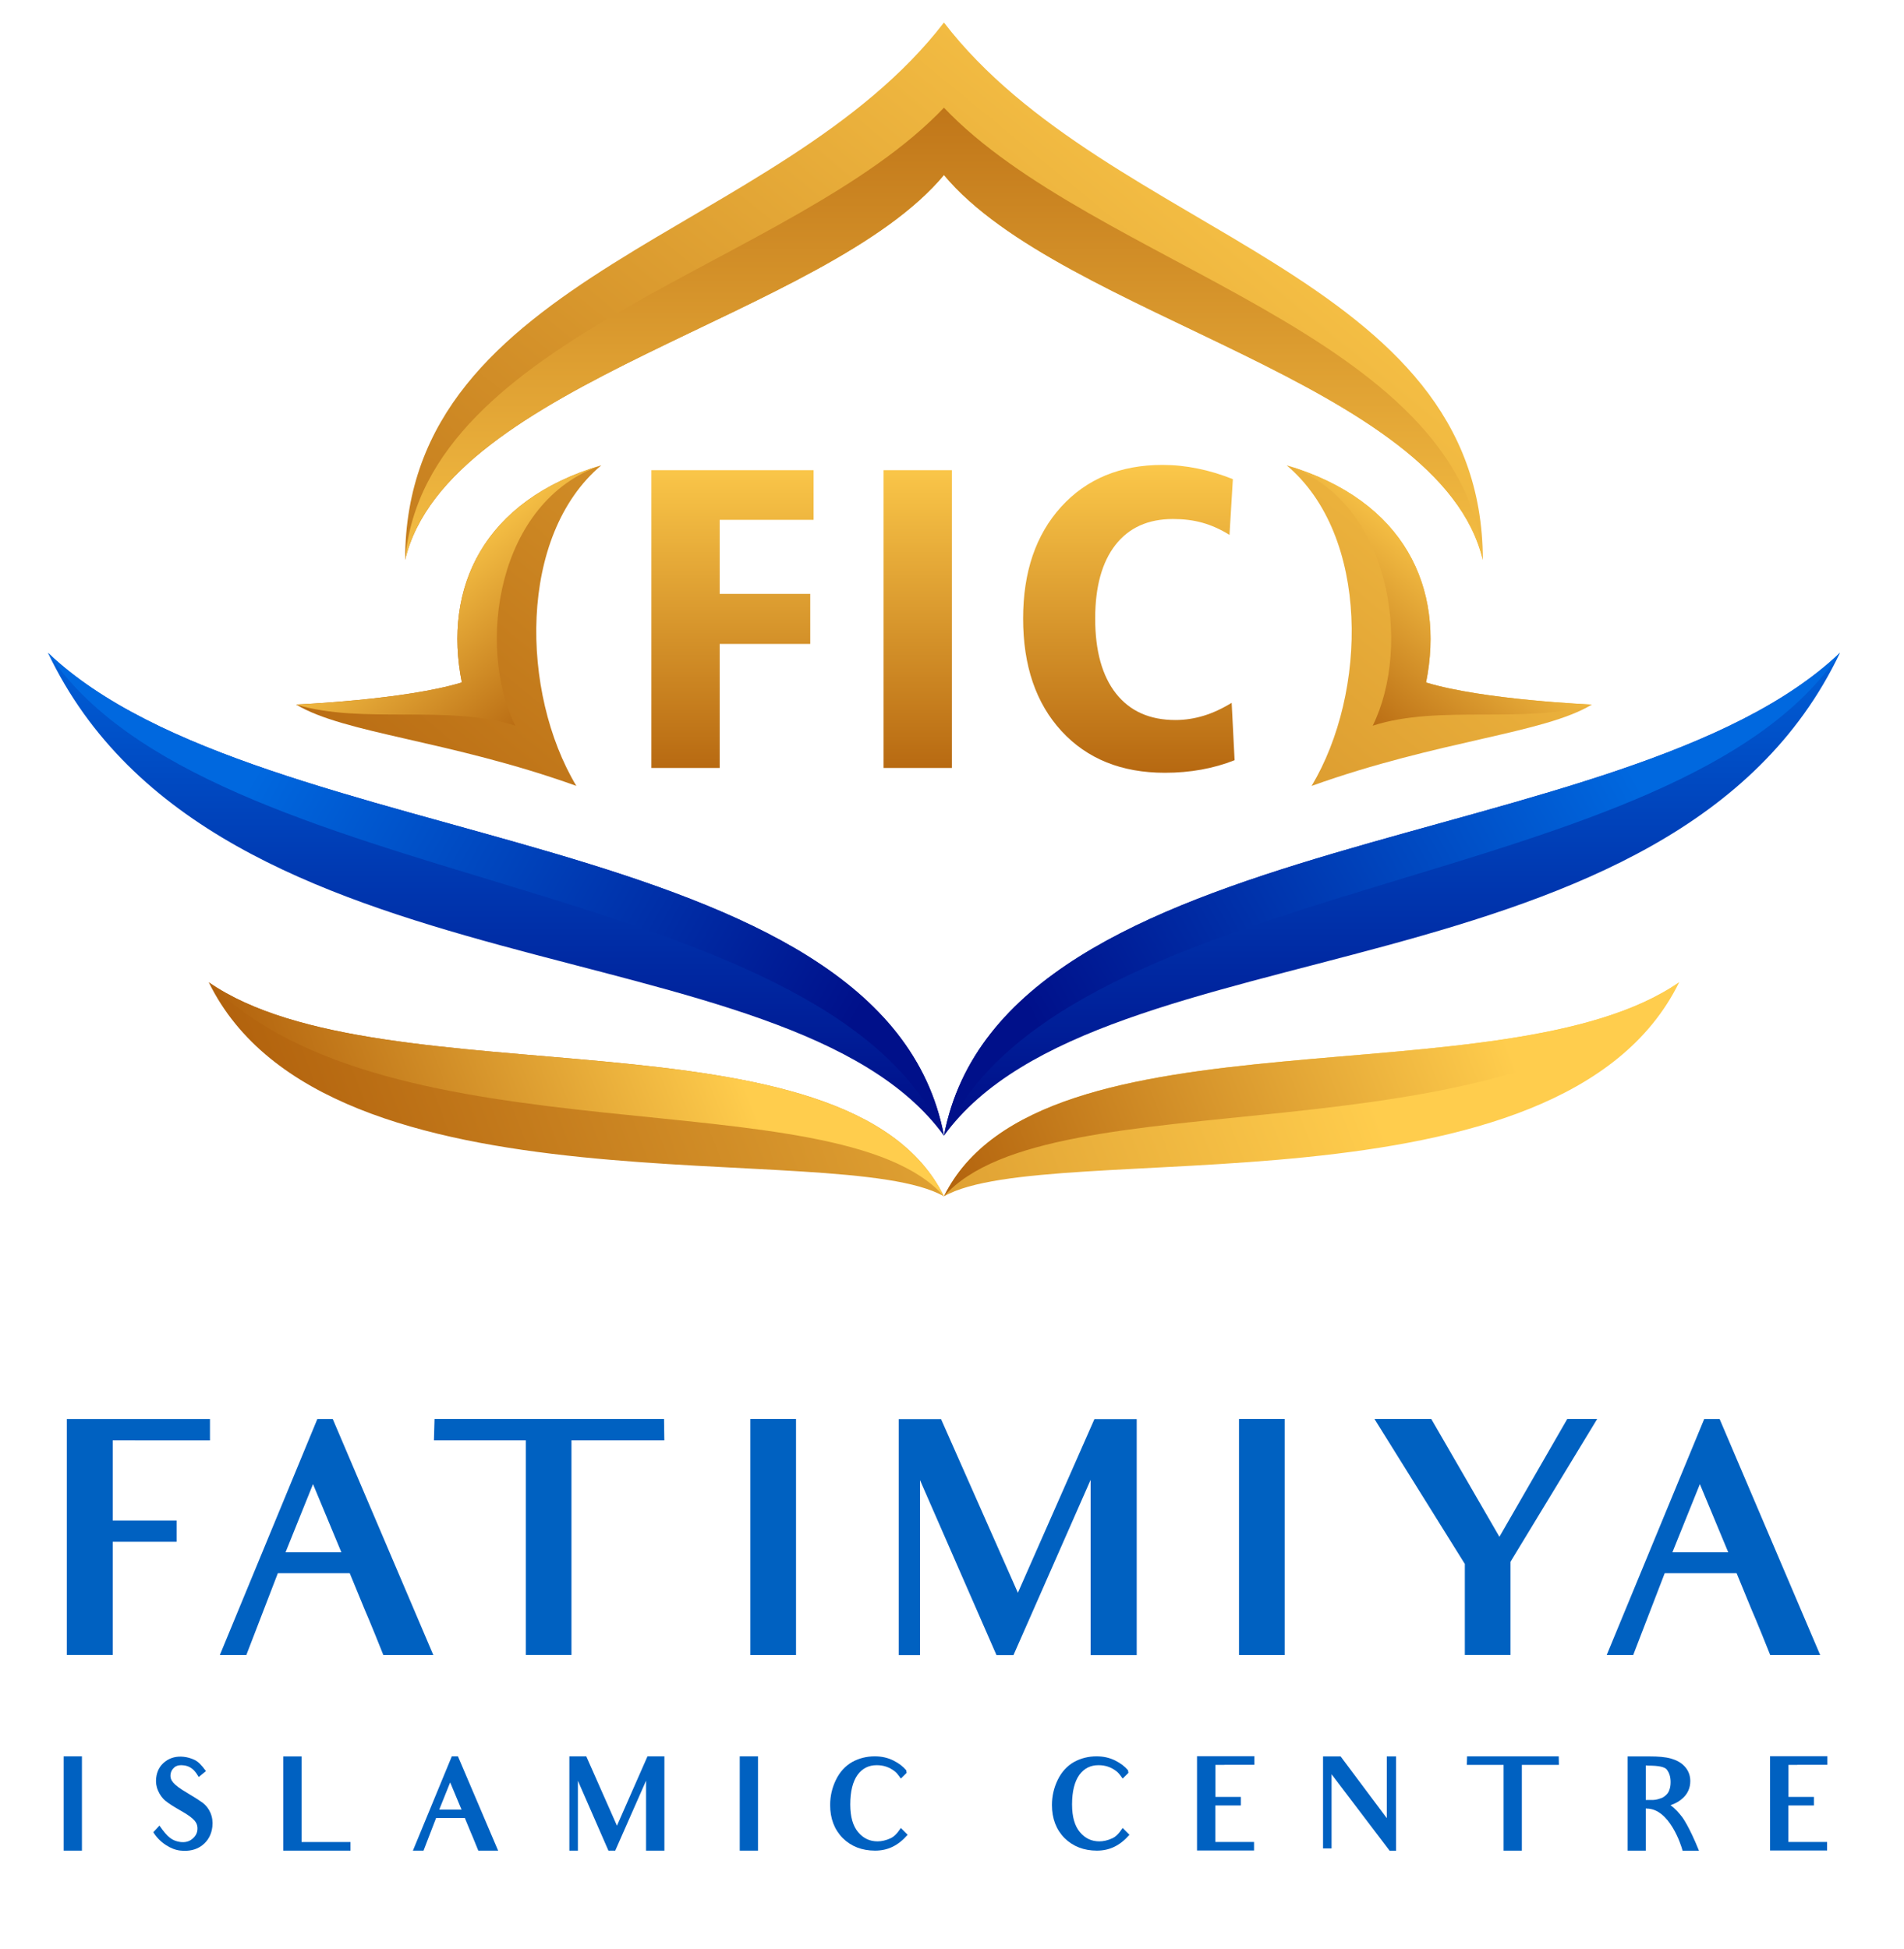 <?xml version="1.0" encoding="utf-8"?>
<!-- Generator: Adobe Illustrator 24.2.1, SVG Export Plug-In . SVG Version: 6.00 Build 0)  -->
<svg version="1.1" id="Final" xmlns="http://www.w3.org/2000/svg" xmlns:xlink="http://www.w3.org/1999/xlink" x="0px" y="0px"
	 viewBox="0 0 254.45 260.46" style="enable-background:new 0 0 254.45 260.46;" xml:space="preserve">
<style type="text/css">
	.st0{fill:url(#SVGID_1_);}
	.st1{fill:url(#SVGID_2_);}
	.st2{fill:url(#SVGID_3_);}
	.st3{fill:url(#SVGID_4_);}
	.st4{fill:url(#SVGID_5_);}
	.st5{fill:url(#SVGID_6_);}
	.st6{fill:url(#SVGID_7_);}
	.st7{fill:url(#SVGID_8_);}
	.st8{fill:url(#SVGID_9_);}
	.st9{fill:url(#SVGID_10_);}
	.st10{fill:url(#SVGID_11_);}
	.st11{fill:url(#SVGID_12_);}
	.st12{fill:#0061C1;}
	.st13{fill:url(#SVGID_13_);}
	.st14{fill:url(#SVGID_14_);}
	.st15{fill:url(#SVGID_15_);}
	.st16{fill:url(#SVGID_16_);}
	.st17{fill:url(#SVGID_17_);}
	.st18{fill:url(#SVGID_18_);}
	.st19{fill:url(#SVGID_19_);}
	.st20{fill:url(#SVGID_20_);}
	.st21{fill:url(#SVGID_21_);}
	.st22{fill:url(#SVGID_22_);}
</style>
<linearGradient id="SVGID_1_" gradientUnits="userSpaceOnUse" x1="126.017" y1="59.692" x2="126.017" y2="115.468">
	<stop  offset="0" style="stop-color:#FFCD4D"/>
	<stop  offset="1" style="stop-color:#A24C00"/>
</linearGradient>
<path class="st0" d="M87.05,62.83h21.68v6.64H96.18v9.89h12.1v6.69h-12.1v16.58h-9.13V62.83z M118.08,62.83h9.13v39.8h-9.13V62.83z
	 M164.76,64.03l-0.45,7.45c-1.21-0.75-2.42-1.29-3.61-1.62c-1.2-0.34-2.51-0.5-3.95-0.5c-3.32,0-5.89,1.16-7.69,3.47
	c-1.8,2.32-2.7,5.59-2.7,9.83c0,4.33,0.93,7.67,2.79,10.03c1.86,2.35,4.5,3.53,7.94,3.53c1.25,0,2.49-0.19,3.73-0.56
	c1.23-0.37,2.49-0.95,3.78-1.74l0.39,7.67c-1.42,0.56-2.9,0.98-4.45,1.26c-1.55,0.28-3.17,0.42-4.87,0.42
	c-5.79,0-10.39-1.86-13.81-5.57c-3.42-3.72-5.13-8.73-5.13-15.04c0-6.22,1.69-11.19,5.08-14.93c3.39-3.73,7.9-5.6,13.54-5.6
	c1.57,0,3.13,0.16,4.69,0.48C161.6,62.92,163.17,63.4,164.76,64.03z"/>
<g>
	<g>
		<path class="st12" d="M18.04,192.47h-2.97V198v0.87v4.33h2.02h6.51v2.84h-6.39h-2.14v2.8v0.7v1.07v2.06v8.49H8.93v-8.45v-2.1
			v-1.77v-10.88v-8.33h19.13v2.85H18.04z"/>
		<path class="st12" d="M51.23,221.17c-1.77-4.45-2.47-6.02-2.47-6.02l-2.02-4.91h-9.61l-4.21,10.93h-3.54l13.03-31.54h2.06
			l13.44,31.54H51.23z M41.83,198.33l-3.67,9.11h7.46L41.83,198.33z"/>
		<path class="st12" d="M80.33,192.47h-3.96v19.91v8.78h-6.1v-8.78v-19.91h-3.42h-8.86l0.08-2.85h30.67l0.04,2.85H80.33z"/>
		<path class="st12" d="M100.28,221.17v-8.66v-14.6v-8.29h6.1v8.29v14.6v8.66H100.28z"/>
		<path class="st12" d="M145.75,221.17v-8.86v-14.55l-10.31,23.42h-2.27l-10.22-23.38v12.99v10.39h-2.84v-10.51v-12.95v-8.08h5.65
			l10.27,23.21l10.23-23.21h5.65v8.08v14.6v8.86H145.75z"/>
		<path class="st12" d="M165.58,221.17v-8.66v-14.6v-8.29h6.1v8.29v14.6v8.66H165.58z"/>
		<path class="st12" d="M201.86,208.71v12.45h-6.1V209l-12.08-19.38h7.59l9.11,15.75l9.07-15.75h4L201.86,208.71z"/>
		<path class="st12" d="M236.57,221.17c-1.77-4.45-2.47-6.02-2.47-6.02l-2.02-4.91h-9.61l-4.21,10.93h-3.54l13.03-31.54h2.06
			l13.44,31.54H236.57z M227.17,198.33l-3.67,9.11h7.46L227.17,198.33z"/>
		<path class="st12" d="M8.51,247.31v-3.46v-5.83v-3.31h2.44v3.31v5.83v3.46H8.51z"/>
		<path class="st12" d="M24.08,247.3c-1.22-0.13-2.73-1.05-3.59-2.45l0.82-0.89c1.1,1.6,1.7,2.02,2.75,2.19
			c0.69,0.1,1.24-0.07,1.63-0.4c0.43-0.35,0.64-0.74,0.69-1.2c0.05-0.48-0.07-0.87-0.35-1.22c-0.3-0.36-0.89-0.81-1.86-1.35
			c-0.87-0.49-1.53-0.91-1.99-1.27c-0.48-0.38-0.82-0.86-1.05-1.4c-0.25-0.56-0.33-1.14-0.26-1.71c0.1-0.91,0.49-1.65,1.2-2.19
			c0.69-0.53,1.53-0.74,2.47-0.64c0.51,0.05,1,0.2,1.45,0.41c0.48,0.23,0.92,0.66,1.53,1.5l-0.96,0.79
			c-0.31-0.49-0.4-0.63-0.51-0.74c-0.41-0.49-0.92-0.76-1.53-0.82c-0.61-0.07-1,0.07-1.25,0.3c-0.3,0.26-0.44,0.58-0.48,0.91
			c-0.05,0.41,0.07,0.77,0.36,1.1c0.3,0.36,0.92,0.82,1.88,1.38c0.94,0.56,1.61,0.99,2.04,1.3c0.46,0.35,0.82,0.81,1.05,1.35
			c0.25,0.58,0.33,1.19,0.26,1.86c-0.12,1.05-0.58,1.89-1.37,2.5C26.22,247.21,25.24,247.43,24.08,247.3z"/>
		<path class="st12" d="M37.86,247.31v-3.42v-5.83v-3.34h2.44v11.44h6.54v1.15H37.86z"/>
		<path class="st12" d="M63.92,247.31c-0.71-1.78-0.99-2.4-0.99-2.4l-0.81-1.96h-3.84l-1.68,4.36h-1.42l5.2-12.6h0.82l5.37,12.6
			H63.92z M60.16,238.19l-1.46,3.64h2.98L60.16,238.19z"/>
		<path class="st12" d="M86.34,247.31v-3.54v-5.81l-4.12,9.35h-0.91l-4.08-9.34v5.19v4.15h-1.14v-4.2v-5.17v-3.23h2.26l4.1,9.27
			l4.08-9.27h2.26v3.23v5.83v3.54H86.34z"/>
		<path class="st12" d="M98.86,247.31v-3.46v-5.83v-3.31h2.44v3.31v5.83v3.46H98.86z"/>
		<path class="st12" d="M112.62,245.63c-1.12-1.14-1.68-2.62-1.68-4.41c0-1.19,0.26-2.31,0.77-3.36c0.51-1.05,1.24-1.86,2.17-2.39
			c0.92-0.51,1.93-0.76,3.03-0.76c0.91,0,1.73,0.18,2.49,0.56c0.71,0.36,1.25,0.76,1.71,1.3l0.05,0.35l-0.77,0.76
			c-0.43-0.61-0.61-0.81-0.82-0.97c-0.71-0.56-1.51-0.82-2.4-0.82c-1.09,0-1.93,0.43-2.57,1.3c-0.63,0.89-0.97,2.19-0.97,3.95
			c0,1.66,0.36,2.88,1.05,3.7c0.71,0.84,1.56,1.23,2.6,1.23c0.54,0,1.12-0.13,1.73-0.41c0.44-0.21,0.82-0.54,1.38-1.38l0.91,0.91
			c-1.3,1.48-2.68,2.12-4.36,2.12C115.2,247.31,113.75,246.75,112.62,245.63z"/>
		<path class="st12" d="M142.26,245.63c-1.12-1.14-1.68-2.62-1.68-4.41c0-1.19,0.26-2.31,0.77-3.36c0.51-1.05,1.24-1.86,2.17-2.39
			c0.92-0.51,1.93-0.76,3.03-0.76c0.91,0,1.73,0.18,2.49,0.56c0.71,0.36,1.25,0.76,1.71,1.3l0.05,0.35l-0.77,0.76
			c-0.43-0.61-0.61-0.81-0.82-0.97c-0.71-0.56-1.51-0.82-2.4-0.82c-1.09,0-1.93,0.43-2.57,1.3c-0.63,0.89-0.97,2.19-0.97,3.95
			c0,1.66,0.36,2.88,1.05,3.7c0.71,0.84,1.56,1.23,2.6,1.23c0.54,0,1.12-0.13,1.73-0.41c0.44-0.21,0.82-0.54,1.38-1.38l0.91,0.91
			c-1.3,1.48-2.68,2.12-4.36,2.12C144.85,247.31,143.4,246.75,142.26,245.63z"/>
		<path class="st12" d="M163.63,235.85h-1.2v2.17v0.35v1.76h0.82h2.58v1.14h-2.54h-0.87v1.09v0.26v0.44v0.82v2.27h1.17h4v1.14h-7.62
			v-3.41v-0.82v-0.71v-4.35v-3.31h7.66v1.15H163.63z"/>
		<path class="st12" d="M185.7,247.31l-7.75-10.21v6.95v2.96h-1.14v-2.96v-6.14v-3.19h2.35l6.17,8.25v-5.81v-2.44h1.24v2.57v10.03
			H185.7z"/>
		<path class="st12" d="M204.96,235.85h-1.58v7.95v3.51h-2.44v-3.51v-7.95h-1.37h-3.54l0.03-1.14h12.25l0.02,1.14H204.96z"/>
		<path class="st12" d="M224.84,242.87c0,0,0.91,1.22,2.21,4.45h-2.19c-0.2-0.81-1.78-5.63-4.79-5.63l-0.13-0.02v2.12v3.52h-2.42
			v-3.52v-5.73v-3.34h2.95c1.12,0,2.07,0.07,2.82,0.28c0.74,0.21,1.37,0.53,1.86,1.07c0.49,0.54,0.74,1.2,0.74,1.94
			c0,0.87-0.31,1.63-0.95,2.24c-0.43,0.41-1,0.76-1.7,0.99C223.85,241.67,224.38,242.26,224.84,242.87z M220.3,235.95l-0.36-0.02
			v4.61h1c0.18-0.02,0.36-0.03,0.54-0.08c0.2-0.05,0.38-0.12,0.54-0.17c0.25-0.08,0.48-0.26,0.68-0.46c0.16-0.15,0.3-0.35,0.39-0.63
			c0.1-0.26,0.17-0.59,0.17-1.04c0-0.76-0.2-1.28-0.53-1.71C222.44,236.13,221.69,235.95,220.3,235.95z"/>
		<path class="st12" d="M240.21,235.85h-1.2v2.17v0.35v1.76h0.82h2.58v1.14h-2.54h-0.87v1.09v0.26v0.44v0.82v2.27h1.17h4v1.14h-7.62
			v-3.41v-0.82v-0.71v-4.35v-3.31h7.66v1.15H240.21z"/>
	</g>
</g>
<g>
	<linearGradient id="SVGID_2_" gradientUnits="userSpaceOnUse" x1="126.153" y1="80.489" x2="126.153" y2="148.382">
		<stop  offset="0" style="stop-color:#0068DF"/>
		<stop  offset="1" style="stop-color:#00108A"/>
	</linearGradient>
	<path class="st1" d="M6.41,87.24c22.24,46.78,99,35.92,119.74,64.53C118.17,109.87,35.01,114.51,6.41,87.24z M126.15,151.77
		c20.74-28.61,97.51-17.75,119.74-64.53C217.3,114.51,134.13,109.87,126.15,151.77z"/>
	<linearGradient id="SVGID_3_" gradientUnits="userSpaceOnUse" x1="185.437" y1="14.247" x2="53.269" y2="175.73">
		<stop  offset="0" style="stop-color:#FFCD4D"/>
		<stop  offset="1" style="stop-color:#A24C00"/>
	</linearGradient>
	<path class="st2" d="M126.15,3.01c-21.94,28.54-72.01,33.44-72.01,71.82c5.63-23.77,56.2-32.47,72.01-51.44
		c15.81,18.97,66.38,27.67,72.01,51.44C198.17,36.45,148.1,31.56,126.15,3.01z M212.73,94.16c0,0-14.57-0.63-22.15-2.95
		c2.52-12.61-2.83-24.33-18.63-29.02c11.14,9.36,10.81,30.36,3.33,42.84C192.34,98.91,206.29,98.05,212.73,94.16z M80.36,62.18
		C64.55,66.87,59.2,78.59,61.72,91.2c-7.58,2.33-22.15,2.95-22.15,2.95c6.45,3.89,20.39,4.76,37.45,10.87
		C69.55,92.54,69.22,71.54,80.36,62.18z"/>
	<linearGradient id="SVGID_4_" gradientUnits="userSpaceOnUse" x1="172.491" y1="118.185" x2="15.127" y2="178.354">
		<stop  offset="0" style="stop-color:#FFCD4D"/>
		<stop  offset="1" style="stop-color:#A24C00"/>
	</linearGradient>
	<path class="st3" d="M27.9,131.27c15.74,32.15,84.21,20.6,98.25,28.6C113.32,133.91,51.14,147.36,27.9,131.27z M126.15,159.87
		c14.04-8,82.51,3.55,98.25-28.6C201.16,147.36,138.99,133.91,126.15,159.87z"/>
	<linearGradient id="SVGID_5_" gradientUnits="userSpaceOnUse" x1="199.726" y1="134.901" x2="112.287" y2="168.333">
		<stop  offset="0" style="stop-color:#FFCD4D"/>
		<stop  offset="1" style="stop-color:#A24C00"/>
	</linearGradient>
	<path class="st4" d="M224.4,131.27c-24.14,24.37-84.05,12.52-98.25,28.6C138.99,133.91,201.16,147.36,224.4,131.27z"/>
	<linearGradient id="SVGID_6_" gradientUnits="userSpaceOnUse" x1="96.932" y1="137.961" x2="27.007" y2="164.697">
		<stop  offset="0" style="stop-color:#FFCD4D"/>
		<stop  offset="1" style="stop-color:#A24C00"/>
	</linearGradient>
	<path class="st5" d="M27.9,131.27c24.14,24.37,84.05,12.52,98.25,28.6C113.32,133.91,51.14,147.36,27.9,131.27z"/>
	<linearGradient id="SVGID_7_" gradientUnits="userSpaceOnUse" x1="215.617" y1="98.62" x2="140.453" y2="140.469">
		<stop  offset="0" style="stop-color:#0068DF"/>
		<stop  offset="1" style="stop-color:#00108A"/>
	</linearGradient>
	<path class="st6" d="M245.89,87.24c-21.37,32.38-103.64,29.29-119.74,64.53C134.13,109.87,217.3,114.51,245.89,87.24z"/>
	
		<linearGradient id="SVGID_8_" gradientUnits="userSpaceOnUse" x1="-2537.625" y1="98.62" x2="-2612.789" y2="140.469" gradientTransform="matrix(-1 0 0 1 -2500.936 0)">
		<stop  offset="0" style="stop-color:#0068DF"/>
		<stop  offset="1" style="stop-color:#00108A"/>
	</linearGradient>
	<path class="st7" d="M6.41,87.24c21.37,32.38,103.64,29.29,119.74,64.53C118.17,109.87,35.01,114.51,6.41,87.24z"/>
	<linearGradient id="SVGID_9_" gradientUnits="userSpaceOnUse" x1="196.39" y1="73.223" x2="173.609" y2="101.058">
		<stop  offset="0" style="stop-color:#FFCD4D"/>
		<stop  offset="1" style="stop-color:#A24C00"/>
	</linearGradient>
	<path class="st8" d="M183.45,96.98c5.23-10.6,2.48-30.01-11.5-34.8c15.81,4.69,21.16,16.41,18.63,29.02
		c7.58,2.33,22.15,2.95,22.15,2.95C203.89,96.84,192.34,94.09,183.45,96.98z"/>
	
		<linearGradient id="SVGID_10_" gradientUnits="userSpaceOnUse" x1="-2502.91" y1="73.223" x2="-2525.691" y2="101.058" gradientTransform="matrix(-1 0 0 1 -2446.994 0)">
		<stop  offset="0" style="stop-color:#FFCD4D"/>
		<stop  offset="1" style="stop-color:#A24C00"/>
	</linearGradient>
	<path class="st9" d="M68.86,96.98c-5.23-10.6-2.48-30.01,11.5-34.8C64.55,66.87,59.2,78.59,61.72,91.2
		c-7.58,2.33-22.15,2.95-22.15,2.95C48.41,96.84,59.96,94.09,68.86,96.98z"/>
	<linearGradient id="SVGID_11_" gradientUnits="userSpaceOnUse" x1="126.153" y1="87.346" x2="126.153" y2="-20.744">
		<stop  offset="0" style="stop-color:#FFCD4D"/>
		<stop  offset="1" style="stop-color:#A24C00"/>
	</linearGradient>
	<path class="st10" d="M126.15,14.39c-20.03,21.1-69.4,30.22-72.01,60.44c5.63-23.77,56.2-32.47,72.01-51.44
		c15.81,18.97,66.38,27.67,72.01,51.44C195.56,44.6,146.18,35.49,126.15,14.39z"/>
</g>
</svg>
